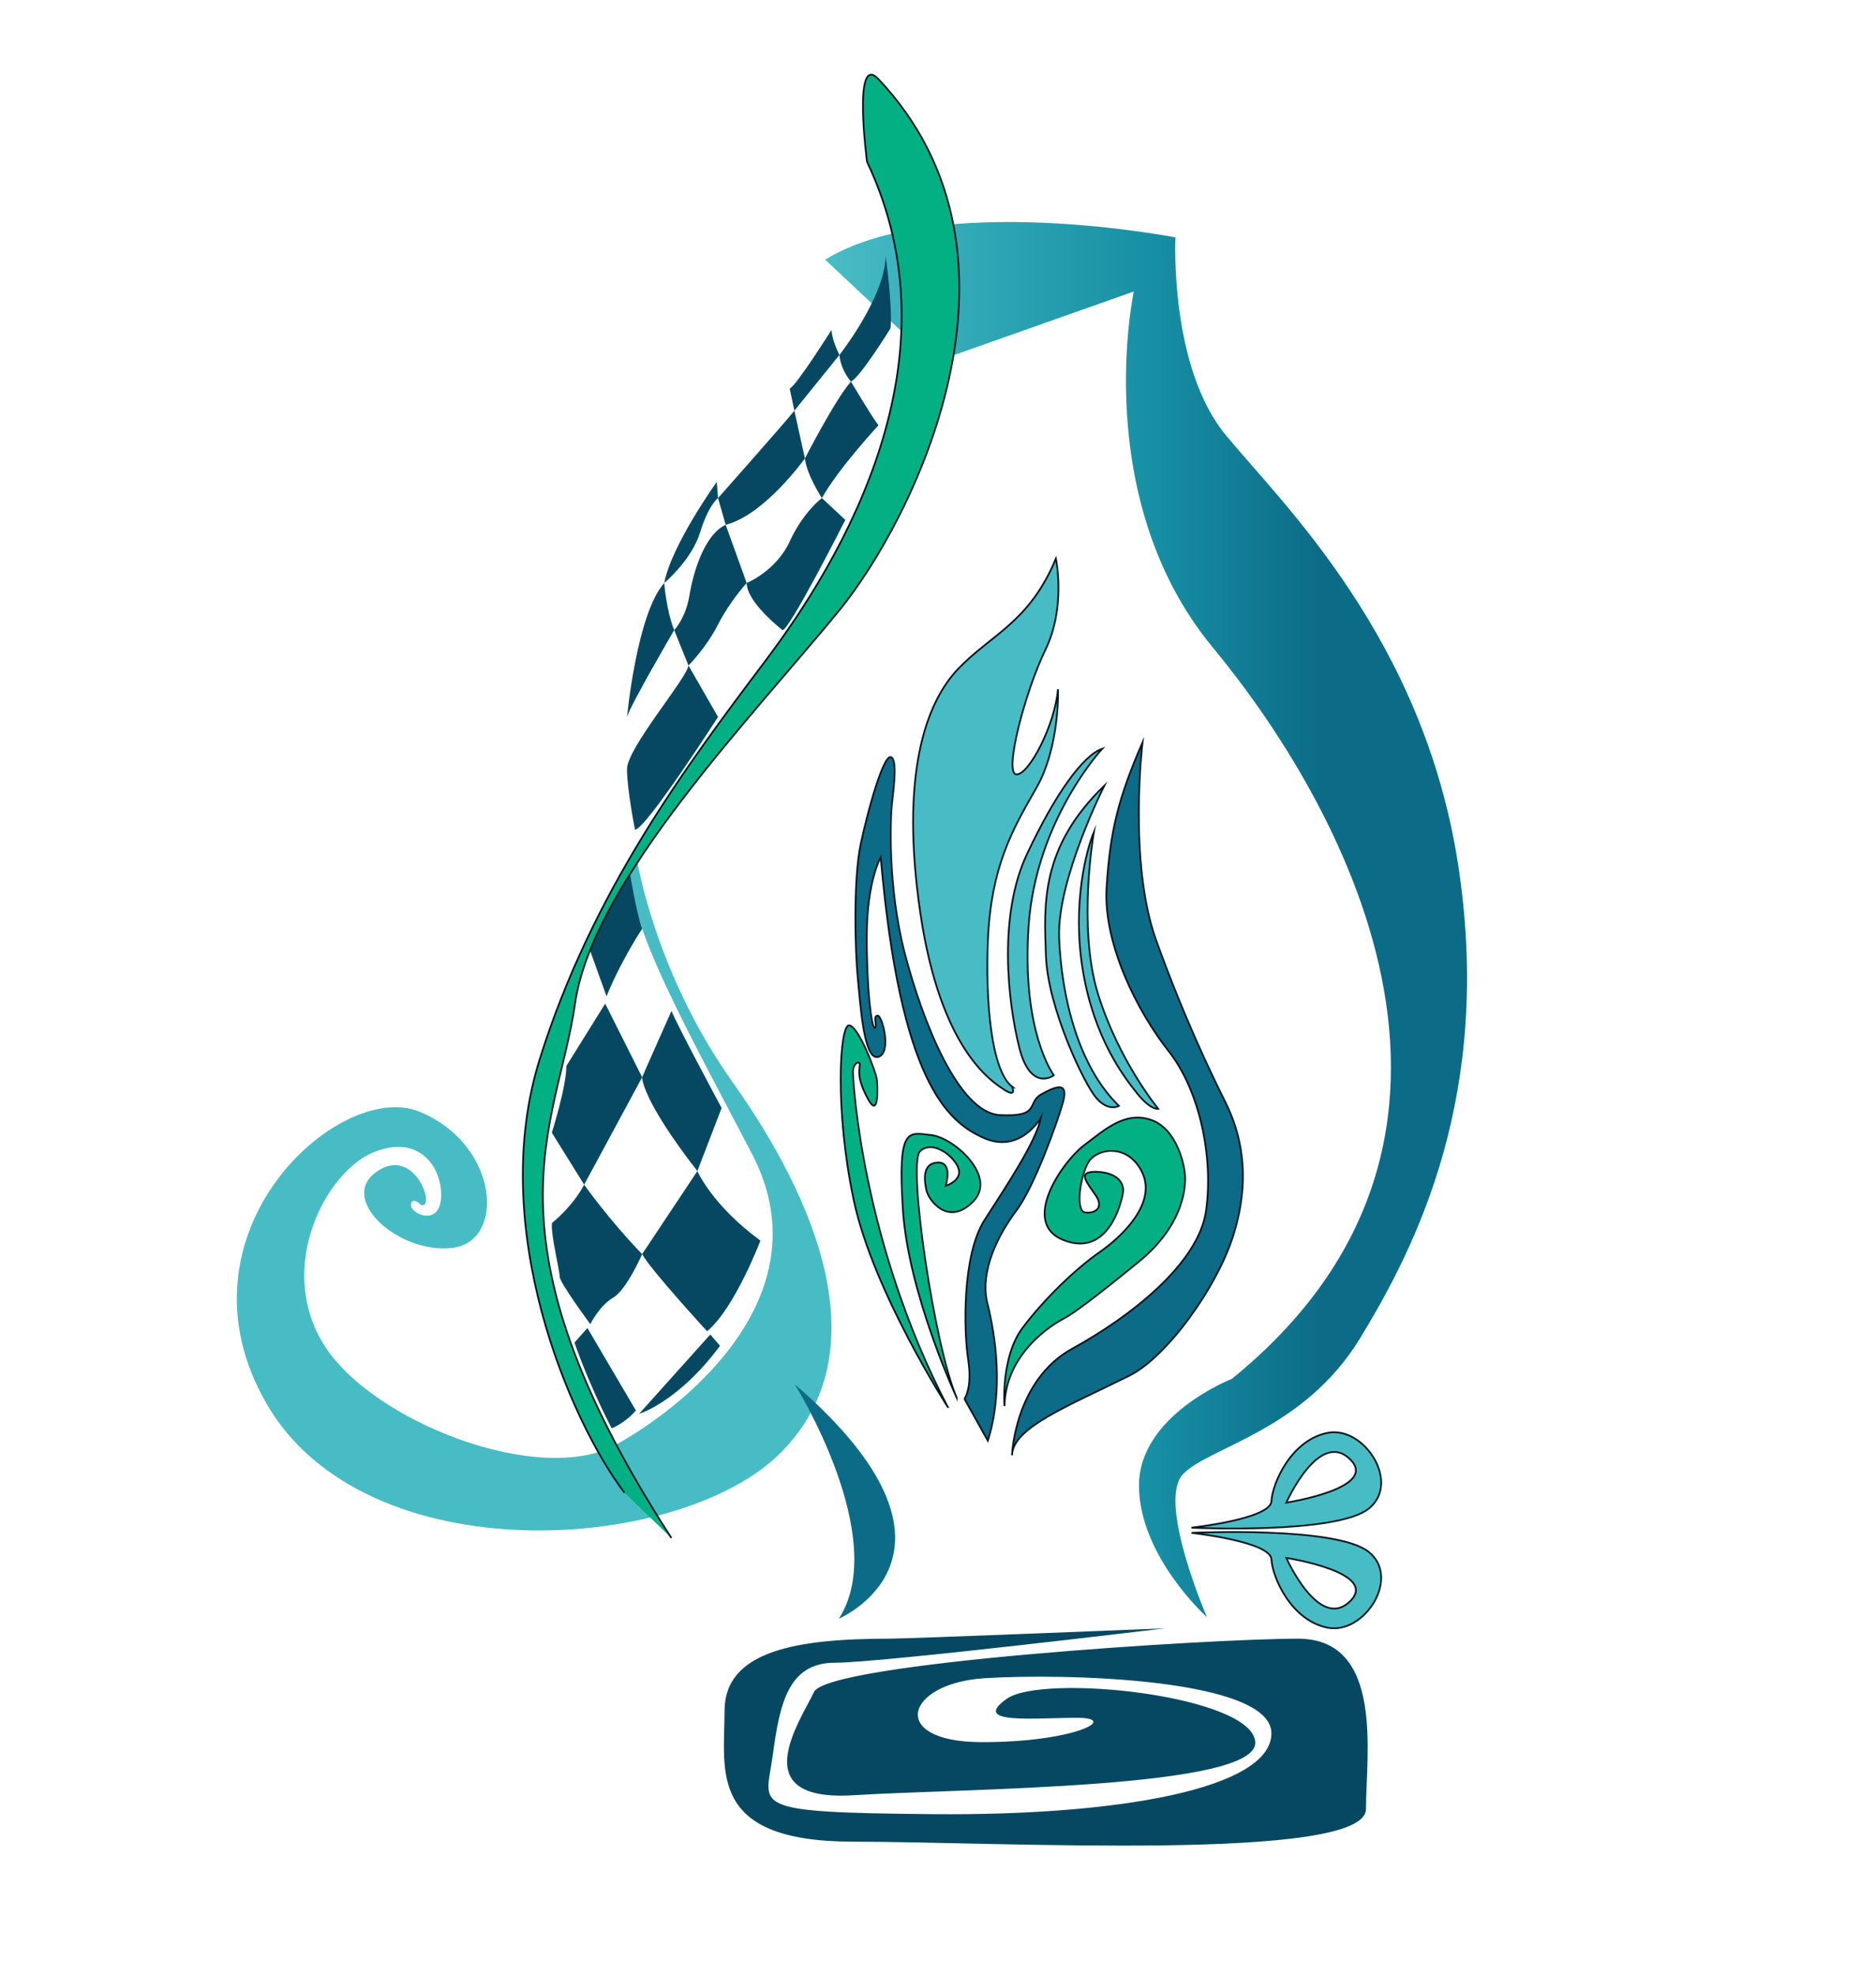 <?xml version="1.0" encoding="UTF-8"?><svg id="Color1" xmlns="http://www.w3.org/2000/svg" xmlns:xlink="http://www.w3.org/1999/xlink" viewBox="0 0 1080 1137"><defs><style>.cls-1{fill:#03b083;}.cls-2{fill:#064862;}.cls-3{fill:#0c6b86;}.cls-4{fill:#48bcc4;}.cls-5{fill:none;stroke:#011720;stroke-miterlimit:10;}.cls-6{fill:url(#Degradado_sin_nombre_2);}</style><linearGradient id="Degradado_sin_nombre_2" x1="475.03" y1="529.14" x2="844.56" y2="529.14" gradientUnits="userSpaceOnUse"><stop offset="0" stop-color="#48bdc5"/><stop offset=".52" stop-color="#168ea3"/><stop offset=".78" stop-color="#0c6b87"/><stop offset=".99" stop-color="#0c6b87"/></linearGradient></defs><path class="cls-1" d="m545.61,809.61s-42.89-66.48-54.05-118.77c-11.16-52.29-8.14-101.29-2.72-100.82,5.42.47,15.47,26.79,15.94,31.13.47,4.34,1.22,22.54-4.84,11.64-6.72-12.09-5.22-16.95-4.94-19.9.28-2.95-3.99-1.47-3.98,4.04.01,5.51,5.22,98.02,54.58,192.68Z"/><path class="cls-1" d="m550.72,804.15s-27.83-59.78-30.93-108.13c-3.1-48.35,3.16-44.22,16.19-42.89,13.02,1.33,38.51,23.91,24.16,38.36-14.35,14.45-25.48-.93-26.75-6.42-1.27-5.48-2.69-15.74,6.39-16.12,9.08-.38,4.61,13.41,4.61,13.41,0,0,9.51-2.87,7.49-9.74-2.02-6.87-14.7-17.14-22.19-10.23-7.49,6.92,8.48,113.36,21.03,141.76Z"/><path class="cls-3" d="m555.19,804.95s4.73-6.08,2.18-22.59c-2.55-16.51-3.52-59.97,9.35-80.18,12.88-20.21,29.53-44.76,32.62-59.22,0,0-11.8,21.16-32.9,11.87-21.11-9.28-48.2-32.65-59.41-161.52,0,0-7.92,13.49-8.04,44.92-.12,31.43,2.79,53.6,4.62,53.17,1.83-.42-1.34-6.5,1.5-6.99,2.84-.49,8.56,22.05.24,23.81-8.32,1.76-10.18-32.6-11.56-45.86-1.38-13.26-2.77-55.79,1.78-77,4.55-21.2,13.04-50.46,17.16-49.72,4.12.74,1.64,18.81.78,26.41-.86,7.6-2.8,47.79,7.46,86.91,10.26,39.12,30.91,91.5,54.72,92.69,23.81,1.19,15.04-7.14,23.93-12.05,8.89-4.91,15.58-7.09,12.33,4.65-3.25,11.74-16.66,48.88-26.82,62.32-10.16,13.44-21.37,34.83-16.7,53.43,4.68,18.6,9.42,50.1.25,78.99l-13.47-24.06Z"/><path class="cls-1" d="m578.28,809.08s-2.32-28.16,10.59-45.26c12.91-17.09,30.71-33.93,44.13-43.28,13.42-9.35,32.79-28.23,24.67-45.66-8.13-17.43-26.7-14.33-31.39-5.62-4.68,8.71-7.2,27.65-1.58,28.41,5.62.76,10.96-2.54,6.23-9.64-4.73-7.1-10.85-13.45-1.29-13.74,9.56-.29,18.58,3.83,16.69,13-1.89,9.17-10.19,35.96-34.45,26.11-24.26-9.85-.58-44.64,12.06-54.26,12.64-9.62,23.98-19.85,38.82-14.69,14.84,5.16,19.52,26.52,19.52,33.52,0,7.01-1.71,27.72-26.9,48.23-25.19,20.51-37.61,29.8-43.4,32.76s-33.19,19.58-33.7,50.14Z"/><path class="cls-3" d="m582.64,836.89s1.65-42.74,34.67-60.85c33.02-18.11,72.79-48.77,77.04-79.54,4.26-30.76-3.67-68.97-21.61-91.7-17.95-22.73-37.73-61.8-35.68-94.21,2.05-32.41,6.65-51.1,20.68-83.37,0,0-8.27,69.14,7.83,113.78,16.1,44.64,31.68,76.77,39.94,93.35,8.26,16.59,15.3,41.78,4.58,76.23-9.44,30.34-38.54,70.45-60.06,81.08-35.68,17.63-66.36,29.65-67.4,45.23Z"/><path class="cls-4" d="m666.78,638.02s-4.18,1-11.96-8.65c-7.78-9.65-24.85-31.72-31.38-70.68-6.54-38.95,2.39-70.63,6.31-79.94,0,0-9.67,54.69,2.42,93.39,12.09,38.7,34.52,65.73,34.62,65.88Z"/><path class="cls-4" d="m644.14,636.34s-5.95,3.62-13.01-4.55c-7.06-8.17-27.84-51.78-28.98-81.58-1.13-29.81-3.29-62.47,33.62-98.15,0,0-27.34,54.21-26.05,87.5,1.29,33.3,10.72,73.77,34.42,96.78Z"/><path class="cls-4" d="m606.68,618.75s-13.4,10.01-19.93-16.13c-6.53-26.14-12.17-75.69,4.41-111.01,16.58-35.31,32.47-56.99,43.41-60.79,0,0-38.25,41.07-42.43,102.12-4.18,61.06,14.54,85.8,14.54,85.8Z"/><path class="cls-4" d="m582.68,625.34s2.88,6.55-4.4,1.79c-7.28-4.76-36.85-22.89-48.46-101.87-11.61-78.98,2.86-120.68,21.93-140.54,19.07-19.86,40.77-26.48,56.12-63.27,0,0,5.88,27.95-5.99,52.35-11.87,24.4-23.98,71.02-16.86,71.8,7.12.77,22.37-28.52,24.04-48.99,0,0,1.28,33.01-12.65,57.16-13.92,24.15-25.86,45.41-27.68,87-1.49,34.22,1.71,75.12,13.96,84.57Z"/><path class="cls-2" d="m512.15,942.92c-53.5,0-95.04,6.93-95.04,41.58s-9.9,75.24,74.25,75.24,295.03,11.88,295.03-18.81,10.78-98.01-39.16-98.01-270.72,13.86-278.64,30.69c-7.92,16.83-40.59,63.36,22.77,59.4,63.36-3.96,232.89-3.68,231.29-30.55s-122.38-39.74-143.17-24.89c-20.79,14.85,15.84,10.89,40.59,10.89s-1.39,14.14-55.14,14c-53.76-.14-43.86-33.8,1.68-36.77,45.54-2.97,165.33,0,165.33,31.68s-87.12,47.52-195.03,46.53c-107.91-.99-96.03-3.96-92.07-33.66,3.96-29.7,8.91-53.46,35.64-53.46s190.08-19.8,190.08-19.8c0,0-147.51,5.94-158.4,5.94Z"/><path class="cls-6" d="m537.89,208.32l114.84-40.59s-25.74,118.8,45.54,204.93c71.28,86.13,184.14,280.18,10.89,420.76,0,0-53.46,20.79-53.46,61.38s39.11,75.74,39.11,75.74c0,0-28.71-66.33-13.86-82.17,14.85-15.84,69.3-24.75,101.97-78.21,32.67-53.46,76.6-140.98,56.62-271.96-19.99-130.98-101.17-208.2-133.84-247.8-32.67-39.6-29.01-113.8-29.01-113.8,0,0-137.31-26.78-201.66,12.82"/><path class="cls-4" d="m787.88,868.17c18.81-14.85-2.49-47.77-23.52-43.69-21.03,4.09-31.89,29.05-32.4,39.34-.51,10.29-46.05,15.24-46.05,15.24,0,0,83.16,3.96,101.97-10.89Zm-10.89-28.71c17.82,16.83-36.47,25.19-36.47,25.19,0,0,18.65-42.02,36.47-25.19Z"/><path class="cls-4" d="m787.88,892.92c-18.81-14.85-101.97-10.89-101.97-10.89,0,0,45.54,4.95,46.05,15.24.51,10.29,11.37,35.25,32.4,39.34,21.03,4.09,42.33-28.84,23.52-43.69Zm-10.89,28.71c-17.82,16.83-36.47-25.19-36.47-25.19,0,0,54.29,8.36,36.47,25.19Z"/><path class="cls-2" d="m483.26,204.25s26.07-33.07,26.59-56.82c0,0,4.17,29.52,2.81,41.52,0,0-17.18,27.83-22.77,30.62,0,0-5.84-6.44-6.64-15.32Z"/><path class="cls-2" d="m483.26,204.25s-4.53-8.88-4.53-14.47c0,0-20.31,32.25-24.12,33.81l2.71,12.73,25.94-32.08Z"/><path class="cls-2" d="m489.91,219.57s12.1,20.48,15.83,25.13c0,0-23.27,25.13-32.58,41.89,0,0-8.84-13.5-9.77-22.81,0,0,17.69-34.44,26.53-44.22Z"/><path class="cls-2" d="m457.33,236.33l6.05,27.46s-23.27,32.58-45.62,38.17l-4.39-15.36s35.11-39.56,43.96-50.27Z"/><path class="cls-2" d="m473.15,286.6l13.5,12.57s-33.51,66.1-36.31,63.3c0,0-20.48-15.83-20.48-27,0,0,16.93-6.86,24.76-23.91,7.83-17.05,18.53-24.96,18.53-24.96Z"/><path class="cls-2" d="m417.76,301.96l12.1,33.51s-9.71,10.56-16.49,23.9c-6.78,13.34-17.02,23.58-17.02,23.58l-8.22-20.39s6.58-6.6,8.8-20.1c2.22-13.5,8.74-34.91,20.84-40.49Z"/><path class="cls-2" d="m396.35,382.95l17.02,29.58s-41.36,64.44-47.81,64.91c0,0-4.59-22.81-4.59-34.91,0-12.1,34.44-52.13,35.37-59.58Z"/><path class="cls-2" d="m388.13,362.56s-25.29,43.25-27.15,49.98c0,0,5.59-59.37,21.41-77.06,0,0,1.24,16,5.74,27.08Z"/><path class="cls-2" d="m413.37,286.6l-.73-9.31s-26.07,36.31-30.25,58.18c0,0,15.71-13.03,20.65-29.09,4.95-16.06,10.33-19.78,10.33-19.78Z"/><path class="cls-4" d="m365.57,488.64s9.17,67.81,56.28,134.19c47.11,66.38,85.54,154.82,27.69,213-57.85,58.18-239.03,70.28-295.99-27.93-56.96-98.21,41.8-187.08,87.84-168.25,46.04,18.84,49.87,74.69,19.1,78.41-30.77,3.72-66.15-27.93-43.81-43.75,22.34-15.83,34.58,22.14,25.67,18.98,0,0-5.38-5.22-5.75,0-.37,5.22,16.39,12.67,17.32-4.09.93-16.76-12.1-37.24-39.1-26.07-27,11.17-55.86,65.16-28.86,109.85,27,44.68,124.95,82.85,168.96,58.18,44.01-24.67,119.13-88.32,77.95-167.27-41.18-78.96-81.32-148.7-67.3-175.27Z"/><path class="cls-2" d="m349.18,573.32l-9.5-26.47s10.86-34.8,23.06-43.96c0,0,3.54,22.05,6.94,31.58,0,0-4.05,5.8-10.57,17.91-6.52,12.1-9.94,20.95-9.94,20.95Z"/><path class="cls-2" d="m369.68,619.88s-.79,12.09,31.79,53.98l13.96-36.31s-26.05-48.41-28.85-55.86c0,0-17.04,38.19-16.9,38.18Z"/><path class="cls-2" d="m336.3,681.68s14.73,20.82,33.38,39.95c0,0-8.82,20.42-16.69,25.06s-13.16,15.23-13.16,15.23c0,0-17.64-23.81-17.64-27.34s-5.29-24.69-4.41-30.86c0,0,11.46-8.82,18.52-22.04Z"/><path class="cls-2" d="m369.68,721.62l31.79-47.76s8.38,19.55,36.31,40.03c0,0-14.89,39.1-30.72,52.13,0,0-32.86-35.74-37.38-44.4Z"/><path class="cls-2" d="m366.1,811.64l-27.93-47.48-7.45,8.38s7.45,22.34,21.41,49.34c0,0,7.45-2.79,13.96-10.24Z"/><path class="cls-2" d="m348.41,577.51l21.27,42.37-33.38,61.8-18.62-29.91s8.38-26.32,8.38-38.42l22.34-35.84Z"/><path class="cls-2" d="m408.92,767.88l-40.96,45.62s22.34-6.52,46.55-39.1l-5.59-6.52Z"/><path class="cls-1" d="m359.52,858.96c-31.6-41.74-79.12-152.52-48.84-249.34,30.28-96.82,85.06-169.72,129.81-229.15,44.76-59.43,112.6-173.68,58.66-287.38,0,0-8.42-63.47,6.59-47.53,96.83,102.78,18.88,254.76-22.48,305.51-48.75,59.8-142.14,155.69-152.23,226.43-10.09,70.75-57.69,132.74,55.48,307.48"/><path class="cls-3" d="m457.5,796.5s55.4,88.46,25.43,134.92c0,0,87.62-37.32-25.43-134.92Z"/><path class="cls-5" d="m545.61,809.61s-42.89-66.48-54.05-118.77c-11.16-52.29-8.14-101.29-2.72-100.82,5.42.47,15.47,26.79,15.94,31.13.47,4.34,1.22,22.54-4.84,11.64-6.72-12.09-5.22-16.95-4.94-19.9.28-2.95-3.99-1.47-3.98,4.04.01,5.51,5.22,98.02,54.58,192.68Z"/><path class="cls-5" d="m550.72,804.15s-27.83-59.78-30.93-108.13c-3.1-48.35,3.16-44.22,16.19-42.89,13.02,1.33,38.51,23.91,24.16,38.36-14.35,14.45-25.48-.93-26.75-6.42-1.27-5.48-2.69-15.74,6.39-16.12,9.08-.38,4.61,13.41,4.61,13.41,0,0,9.51-2.87,7.49-9.74-2.02-6.87-14.7-17.14-22.19-10.23-7.49,6.92,8.48,113.36,21.03,141.76Z"/><path class="cls-5" d="m555.19,804.95s4.73-6.08,2.18-22.59c-2.55-16.51-3.52-59.97,9.35-80.18,12.88-20.21,29.53-44.76,32.62-59.22,0,0-11.8,21.16-32.9,11.87-21.11-9.28-48.2-32.65-59.41-161.52,0,0-7.92,13.49-8.04,44.92-.12,31.43,2.79,53.6,4.62,53.17,1.83-.42-1.34-6.5,1.5-6.99,2.84-.49,8.56,22.05.24,23.81-8.32,1.76-10.18-32.6-11.56-45.86-1.38-13.26-2.77-55.79,1.78-77,4.55-21.2,13.04-50.46,17.16-49.72,4.12.74,1.64,18.81.78,26.41-.86,7.6-2.8,47.79,7.46,86.91,10.26,39.12,30.91,91.5,54.72,92.69,23.81,1.19,15.04-7.14,23.93-12.05,8.89-4.91,15.58-7.09,12.33,4.65-3.25,11.74-16.66,48.88-26.82,62.32-10.16,13.44-21.37,34.83-16.7,53.43,4.68,18.6,9.42,50.1.25,78.99l-13.47-24.06Z"/><path class="cls-5" d="m578.28,809.08s-2.32-28.16,10.59-45.26c12.91-17.09,30.71-33.93,44.13-43.28,13.42-9.35,32.79-28.23,24.67-45.66-8.13-17.43-26.7-14.33-31.39-5.62-4.68,8.71-7.2,27.65-1.58,28.41,5.62.76,10.96-2.54,6.23-9.64-4.73-7.1-10.85-13.45-1.29-13.74,9.56-.29,18.58,3.83,16.69,13-1.89,9.17-10.19,35.96-34.45,26.11-24.26-9.85-.58-44.64,12.06-54.26,12.64-9.62,23.98-19.85,38.82-14.69,14.84,5.16,19.52,26.52,19.52,33.52,0,7.01-1.71,27.72-26.9,48.23-25.19,20.51-37.61,29.8-43.4,32.76s-33.19,19.58-33.7,50.14Z"/><path class="cls-5" d="m582.64,836.89s1.65-42.74,34.67-60.85c33.02-18.11,72.79-48.77,77.04-79.54,4.26-30.76-3.67-68.97-21.61-91.7-17.95-22.73-37.73-61.8-35.68-94.21,2.05-32.41,6.65-51.1,20.68-83.37,0,0-8.27,69.14,7.83,113.78,16.1,44.64,31.68,76.77,39.94,93.35,8.26,16.59,15.3,41.78,4.58,76.23-9.44,30.34-38.54,70.45-60.06,81.08-35.68,17.63-66.36,29.65-67.4,45.23Z"/><path class="cls-5" d="m666.78,638.02s-4.18,1-11.96-8.65c-7.78-9.65-24.85-31.72-31.38-70.68-6.54-38.95,2.39-70.63,6.31-79.94,0,0-9.67,54.69,2.42,93.39,12.09,38.7,34.52,65.73,34.62,65.88Z"/><path class="cls-5" d="m644.14,636.34s-5.95,3.62-13.01-4.55c-7.06-8.17-27.84-51.78-28.98-81.58-1.13-29.81-3.29-62.47,33.62-98.15,0,0-27.34,54.21-26.05,87.5,1.29,33.3,10.72,73.77,34.42,96.78Z"/><path class="cls-5" d="m606.68,618.75s-13.4,10.01-19.93-16.13c-6.53-26.14-12.17-75.69,4.41-111.01,16.58-35.31,32.47-56.99,43.41-60.79,0,0-38.25,41.07-42.43,102.12-4.18,61.06,14.54,85.8,14.54,85.8Z"/><path class="cls-5" d="m582.68,625.34s2.88,6.55-4.4,1.79c-7.28-4.76-36.85-22.89-48.46-101.87-11.61-78.98,2.86-120.68,21.93-140.54,19.07-19.86,40.77-26.48,56.12-63.27,0,0,5.88,27.95-5.99,52.35-11.87,24.4-23.98,71.02-16.86,71.8,7.12.77,22.37-28.52,24.04-48.99,0,0,1.28,33.01-12.65,57.16-13.92,24.15-25.86,45.41-27.68,87-1.49,34.22,1.71,75.12,13.96,84.57Z"/><path class="cls-5" d="m787.88,868.17c18.81-14.85-2.49-47.77-23.52-43.69-21.03,4.09-31.89,29.05-32.4,39.34-.51,10.29-46.05,15.24-46.05,15.24,0,0,83.16,3.96,101.97-10.89Zm-10.89-28.71c17.82,16.83-36.47,25.19-36.47,25.19,0,0,18.65-42.02,36.47-25.19Z"/><path class="cls-5" d="m787.88,892.92c-18.81-14.85-101.97-10.89-101.97-10.89,0,0,45.54,4.95,46.05,15.24.51,10.29,11.37,35.25,32.4,39.34,21.03,4.09,42.33-28.84,23.52-43.69Zm-10.89,28.71c-17.82,16.83-36.47-25.19-36.47-25.19,0,0,54.29,8.36,36.47,25.19Z"/><path class="cls-5" d="m359.52,858.96c-31.6-41.74-79.12-152.52-48.84-249.34,30.28-96.82,85.06-169.72,129.81-229.15,44.76-59.43,112.6-173.68,58.66-287.38,0,0-8.42-63.47,6.59-47.53,96.83,102.78,18.88,254.76-22.48,305.51-48.75,59.8-142.14,155.69-152.23,226.43-10.09,70.75-57.69,132.74,55.48,307.48"/></svg>
